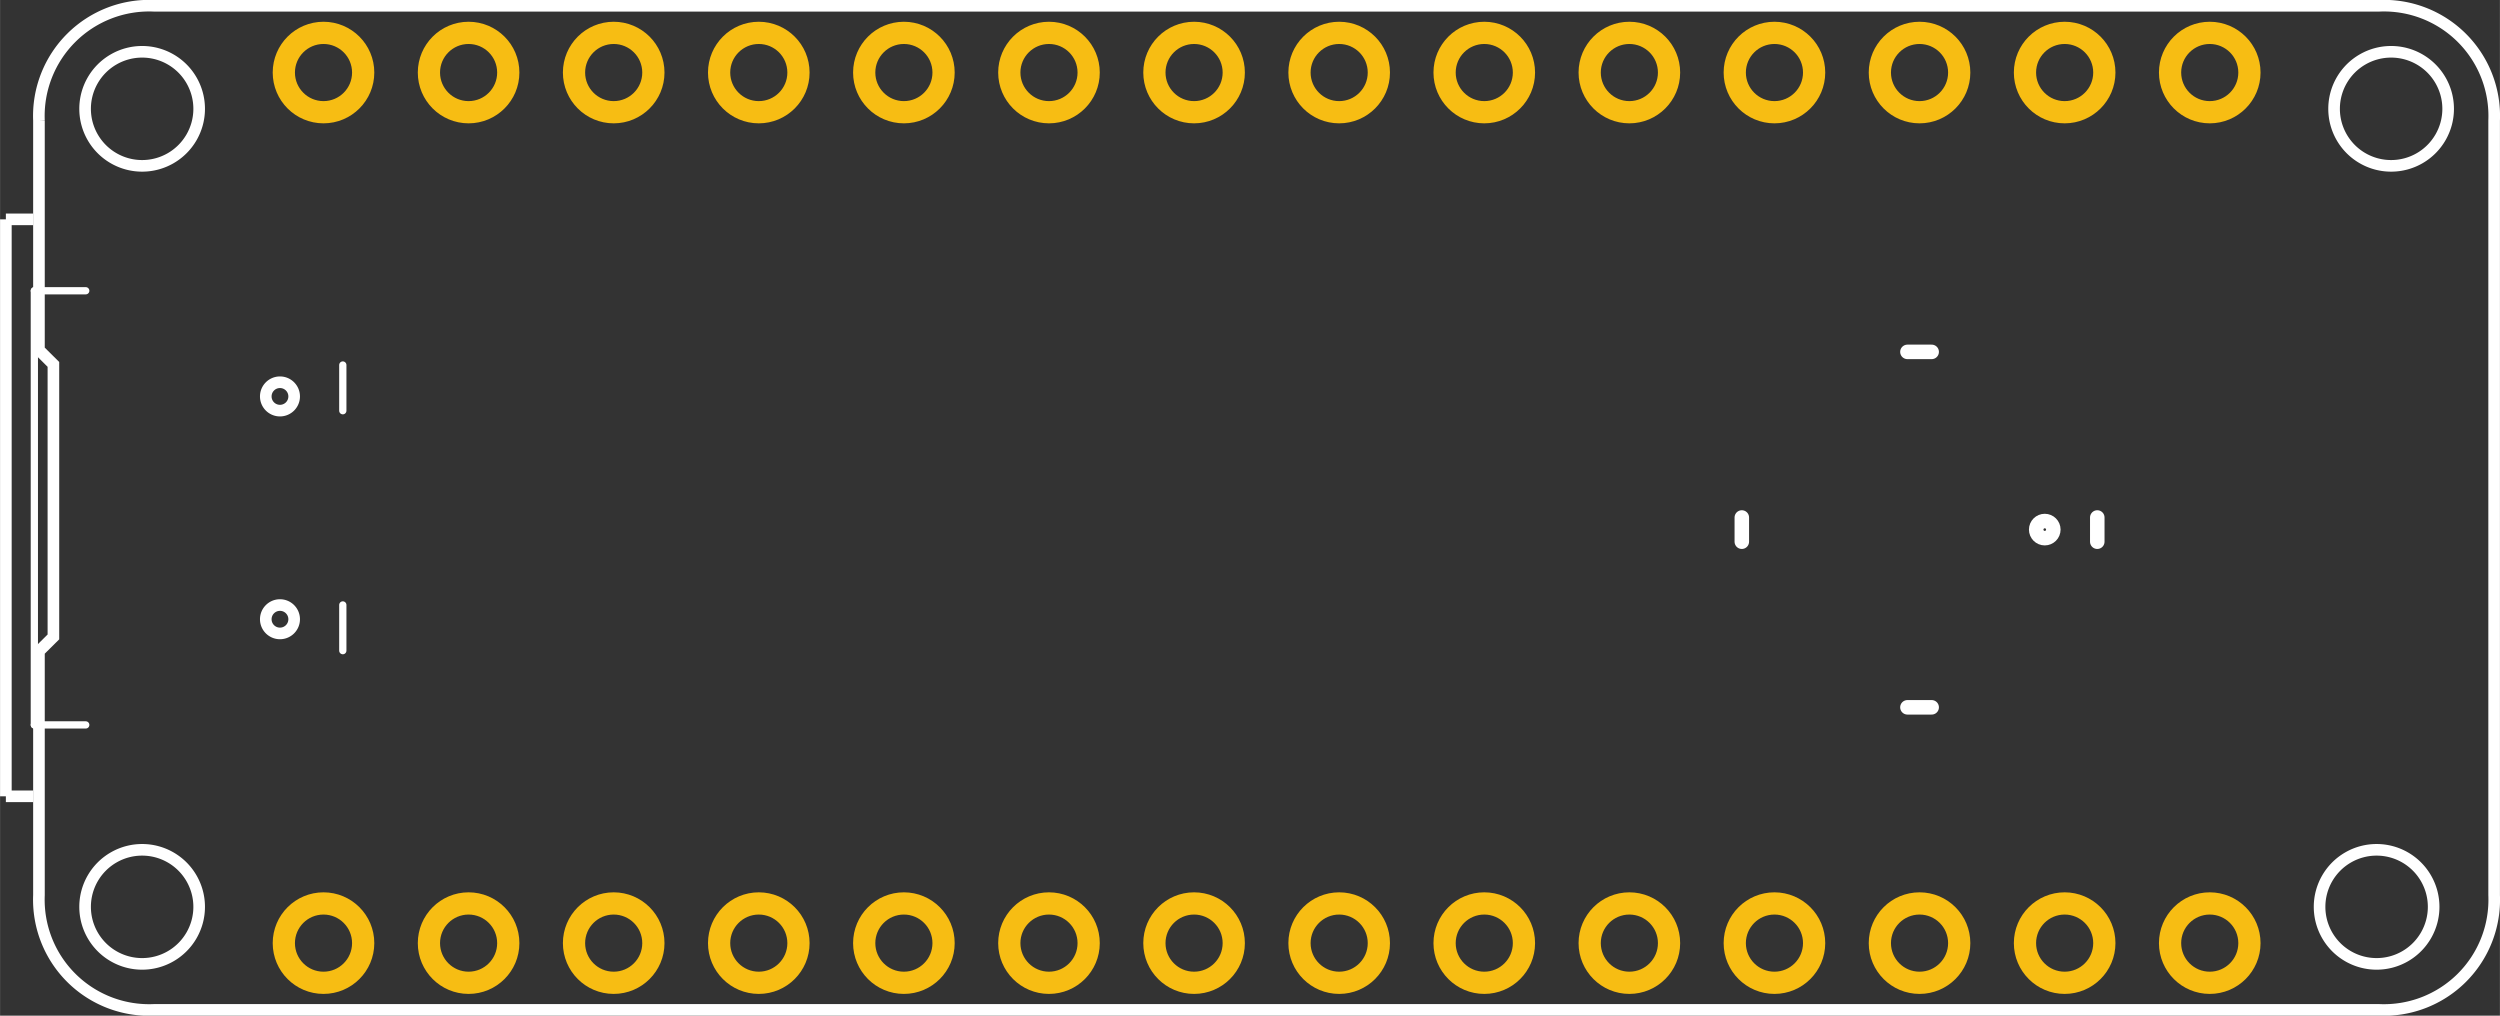 <?xml version='1.0' encoding='UTF-8' standalone='no'?>
<!-- Created with Fritzing (http://www.fritzing.org/) -->
<svg xmlns="http://www.w3.org/2000/svg" viewBox="0 0 124.05 50.4" baseProfile="tiny"  y="0in" version="1.2" x="0in" height="0.7in" width="1.723in">
    <rect x="0" y="0" width="124.05" height="50.4" fill="#333333" stroke="none"/>
    <desc>
        <referenceFile>Adafruit_Metro_Mini_pcb.svg</referenceFile>
    </desc>
    <desc >Fritzing footprint generated by brd2svg</desc>
    <g  gorn="0.1" id="silkscreen">
        <path d="M1.93,5.982A5.472,5.472,0,0,1,7.663,0.288L118.028,0.288A5.472,5.472,0,0,1,123.762,5.982L123.762,44.418A5.472,5.472,0,0,1,118.028,50.112L7.663,50.112A5.472,5.472,0,0,1,1.93,44.418L1.93,32.318L2.647,31.606L2.647,18.082L1.93,17.37L1.93,5.982M13.186,19.672a0.704,0.704,0,1,0,1.408,0,0.704,0.704,0,1,0,-1.408,0zM13.186,30.728a0.704,0.704,0,1,0,1.408,0,0.704,0.704,0,1,0,-1.408,0zM4.22,5.4a2.83,2.83,0,1,0,5.66,0,2.83,2.83,0,1,0,-5.66,0zM4.22,45a2.83,2.83,0,1,0,5.66,0,2.83,2.83,0,1,0,-5.66,0zM115.82,5.4a2.83,2.83,0,1,0,5.66,0,2.83,2.83,0,1,0,-5.66,0zM115.1,45a2.83,2.83,0,1,0,5.66,0,2.83,2.83,0,1,0,-5.66,0z"  fill="none" stroke-width="0.576" stroke="white"/>
        <g >
            <title >element:JP3</title>
            <g >
                <title >package:1X08_ROUND_70</title>
            </g>
        </g>
        <g >
            <title >element:JP4</title>
            <g >
                <title >package:1X08_ROUND_70</title>
            </g>
        </g>
        <g >
            <title >element:U$7</title>
            <g >
                <title >package:METROMINI_SILK</title>
            </g>
        </g>
        <g >
            <title >element:U2</title>
            <g >
                <title >package:MLF32-TH</title>
                <line  stroke-linecap="round" y1="25.679" x1="104.069" y2="26.881" x2="104.069" stroke-width="0.72" stroke="white"/>
                <line  stroke-linecap="round" y1="35.099" x1="95.851" y2="35.099" x2="94.648" stroke-width="0.72" stroke="white"/>
                <line  stroke-linecap="round" y1="26.881" x1="86.43" y2="25.679" x2="86.43" stroke-width="0.72" stroke="white"/>
                <line  stroke-linecap="round" y1="17.461" x1="94.648" y2="17.461" x2="95.851" stroke-width="0.72" stroke="white"/>
                <circle  r="0.425" fill="none" cx="101.463" stroke-width="0.72" cy="26.28" stroke="white"/>
            </g>
        </g>
        <g >
            <title >element:X3</title>
            <g >
                <title >package:4UCONN_20329</title>
                <line  stroke-linecap="round" y1="18.113" x1="17.008" y2="20.381" x2="17.008" stroke-width="0.36" stroke="white"/>
                <line  stroke-linecap="round" y1="30.019" x1="17.008" y2="32.287" x2="17.008" stroke-width="0.36" stroke="white"/>
                <line  stroke-linecap="round" y1="14.428" x1="4.252" y2="14.428" x2="1.701" stroke-width="0.36" stroke="white"/>
                <line  stroke-linecap="round" y1="14.428" x1="1.701" y2="35.972" x2="1.701" stroke-width="0.36" stroke="white"/>
                <line  stroke-linecap="round" y1="35.972" x1="1.701" y2="35.972" x2="4.252" stroke-width="0.36" stroke="white"/>
            </g>
        </g>
        <line  y1="39.515" fill="none" x1="0.288" y2="39.515" x2="1.65" stroke-width="0.576" stroke="white" fill-opacity="1"/>
        <line  y1="10.885" fill="none" x1="0.288" y2="10.885" x2="1.65" stroke-width="0.576" stroke="white" fill-opacity="1"/>
        <line  y1="39.515" fill="none" x1="0.288" y2="10.885" x2="0.288" stroke-width="0.576" stroke="white" fill-opacity="1"/>
    </g>
    <g  gorn="0.2" id="copper1">
        <g  gorn="0.2.0" id="copper0">
            <circle  r="1.969" gorn="0.2.0.0" id="connector22pad" fill="none" connectorname="AD5/SCL" cx="109.65" stroke-width="1.103" cy="46.8" stroke="#F7BD13"/>
            <circle  r="1.969" gorn="0.2.0.1" id="connector23pad" fill="none" connectorname="AD4/SDA" cx="102.45" stroke-width="1.103" cy="46.8" stroke="#F7BD13"/>
            <circle  r="1.969" gorn="0.2.0.2" id="connector24pad" fill="none" connectorname="AD3" cx="95.249" stroke-width="1.103" cy="46.8" stroke="#F7BD13"/>
            <circle  r="1.969" gorn="0.2.0.3" id="connector25pad" fill="none" connectorname="AD2" cx="88.049" stroke-width="1.103" cy="46.8" stroke="#F7BD13"/>
            <circle  r="1.969" gorn="0.2.0.4" id="connector26pad" fill="none" connectorname="AD1" cx="80.85" stroke-width="1.103" cy="46.8" stroke="#F7BD13"/>
            <circle  r="1.969" gorn="0.2.0.5" id="connector27pad" fill="none" connectorname="AD0" cx="73.65" stroke-width="1.103" cy="46.8" stroke="#F7BD13"/>
            <circle  r="1.969" gorn="0.2.0.6" id="connector28pad" fill="none" connectorname="IO13" cx="16.05" stroke-width="1.103" cy="3.6" stroke="#F7BD13"/>
            <circle  r="1.969" gorn="0.2.0.7" id="connector29pad" fill="none" connectorname="IO12" cx="23.25" stroke-width="1.103" cy="3.6" stroke="#F7BD13"/>
            <circle  r="1.969" gorn="0.2.0.8" id="connector30pad" fill="none" connectorname="IO11" cx="30.45" stroke-width="1.103" cy="3.6" stroke="#F7BD13"/>
            <circle  r="1.969" gorn="0.2.0.9" id="connector31pad" fill="none" connectorname="IO10" cx="37.65" stroke-width="1.103" cy="3.6" stroke="#F7BD13"/>
            <circle  r="1.969" gorn="0.2.0.10" id="connector32pad" fill="none" connectorname="IO9" cx="44.85" stroke-width="1.103" cy="3.6" stroke="#F7BD13"/>
            <circle  r="1.969" gorn="0.2.0.11" id="connector33pad" fill="none" connectorname="IO8" cx="52.05" stroke-width="1.103" cy="3.6" stroke="#F7BD13"/>
            <circle  r="1.969" gorn="0.2.0.12" id="connector34pad" fill="none" connectorname="IO7" cx="59.25" stroke-width="1.103" cy="3.6" stroke="#F7BD13"/>
            <circle  r="1.969" gorn="0.2.0.13" id="connector35pad" fill="none" connectorname="IO6" cx="66.45" stroke-width="1.103" cy="3.6" stroke="#F7BD13"/>
            <circle  r="1.969" gorn="0.2.0.14" id="connector36pad" fill="none" connectorname="IO5" cx="73.65" stroke-width="1.103" cy="3.6" stroke="#F7BD13"/>
            <circle  r="1.969" gorn="0.2.0.15" id="connector37pad" fill="none" connectorname="IO4" cx="80.85" stroke-width="1.103" cy="3.6" stroke="#F7BD13"/>
            <circle  r="1.969" gorn="0.2.0.16" id="connector38pad" fill="none" connectorname="IO3" cx="88.049" stroke-width="1.103" cy="3.6" stroke="#F7BD13"/>
            <circle  r="1.969" gorn="0.2.0.17" id="connector39pad" fill="none" connectorname="IO2" cx="95.249" stroke-width="1.103" cy="3.6" stroke="#F7BD13"/>
            <circle  r="1.969" gorn="0.2.0.18" id="connector40pad" fill="none" connectorname="IO1" cx="102.45" stroke-width="1.103" cy="3.6" stroke="#F7BD13"/>
            <circle  r="1.969" gorn="0.2.0.19" id="connector41pad" fill="none" connectorname="IO0" cx="109.65" stroke-width="1.103" cy="3.6" stroke="#F7BD13"/>
            <circle  r="1.969" gorn="0.2.0.20" id="connector42pad" fill="none" connectorname="VBUS" cx="16.05" stroke-width="1.103" cy="46.8" stroke="#F7BD13"/>
            <circle  r="1.969" gorn="0.2.0.21" id="connector43pad" fill="none" connectorname="RESET" cx="23.25" stroke-width="1.103" cy="46.8" stroke="#F7BD13"/>
            <circle  r="1.969" gorn="0.2.0.22" id="connector44pad" fill="none" connectorname="3.3V" cx="30.45" stroke-width="1.103" cy="46.8" stroke="#F7BD13"/>
            <circle  r="1.969" gorn="0.2.0.23" id="connector45pad" fill="none" connectorname="+5V" cx="37.65" stroke-width="1.103" cy="46.8" stroke="#F7BD13"/>
            <circle  r="1.969" gorn="0.2.0.24" id="connector46pad" fill="none" connectorname="GND" cx="44.85" stroke-width="1.103" cy="46.8" stroke="#F7BD13"/>
            <circle  r="1.969" gorn="0.2.0.25" id="connector47pad" fill="none" connectorname="GND" cx="52.05" stroke-width="1.103" cy="46.8" stroke="#F7BD13"/>
            <circle  r="1.969" gorn="0.2.0.26" id="connector48pad" fill="none" connectorname="VIN" cx="59.25" stroke-width="1.103" cy="46.8" stroke="#F7BD13"/>
            <circle  r="1.969" gorn="0.2.0.27" id="connector49pad" fill="none" connectorname="AREF" cx="66.45" stroke-width="1.103" cy="46.8" stroke="#F7BD13"/>
        </g>
    </g>
</svg>
